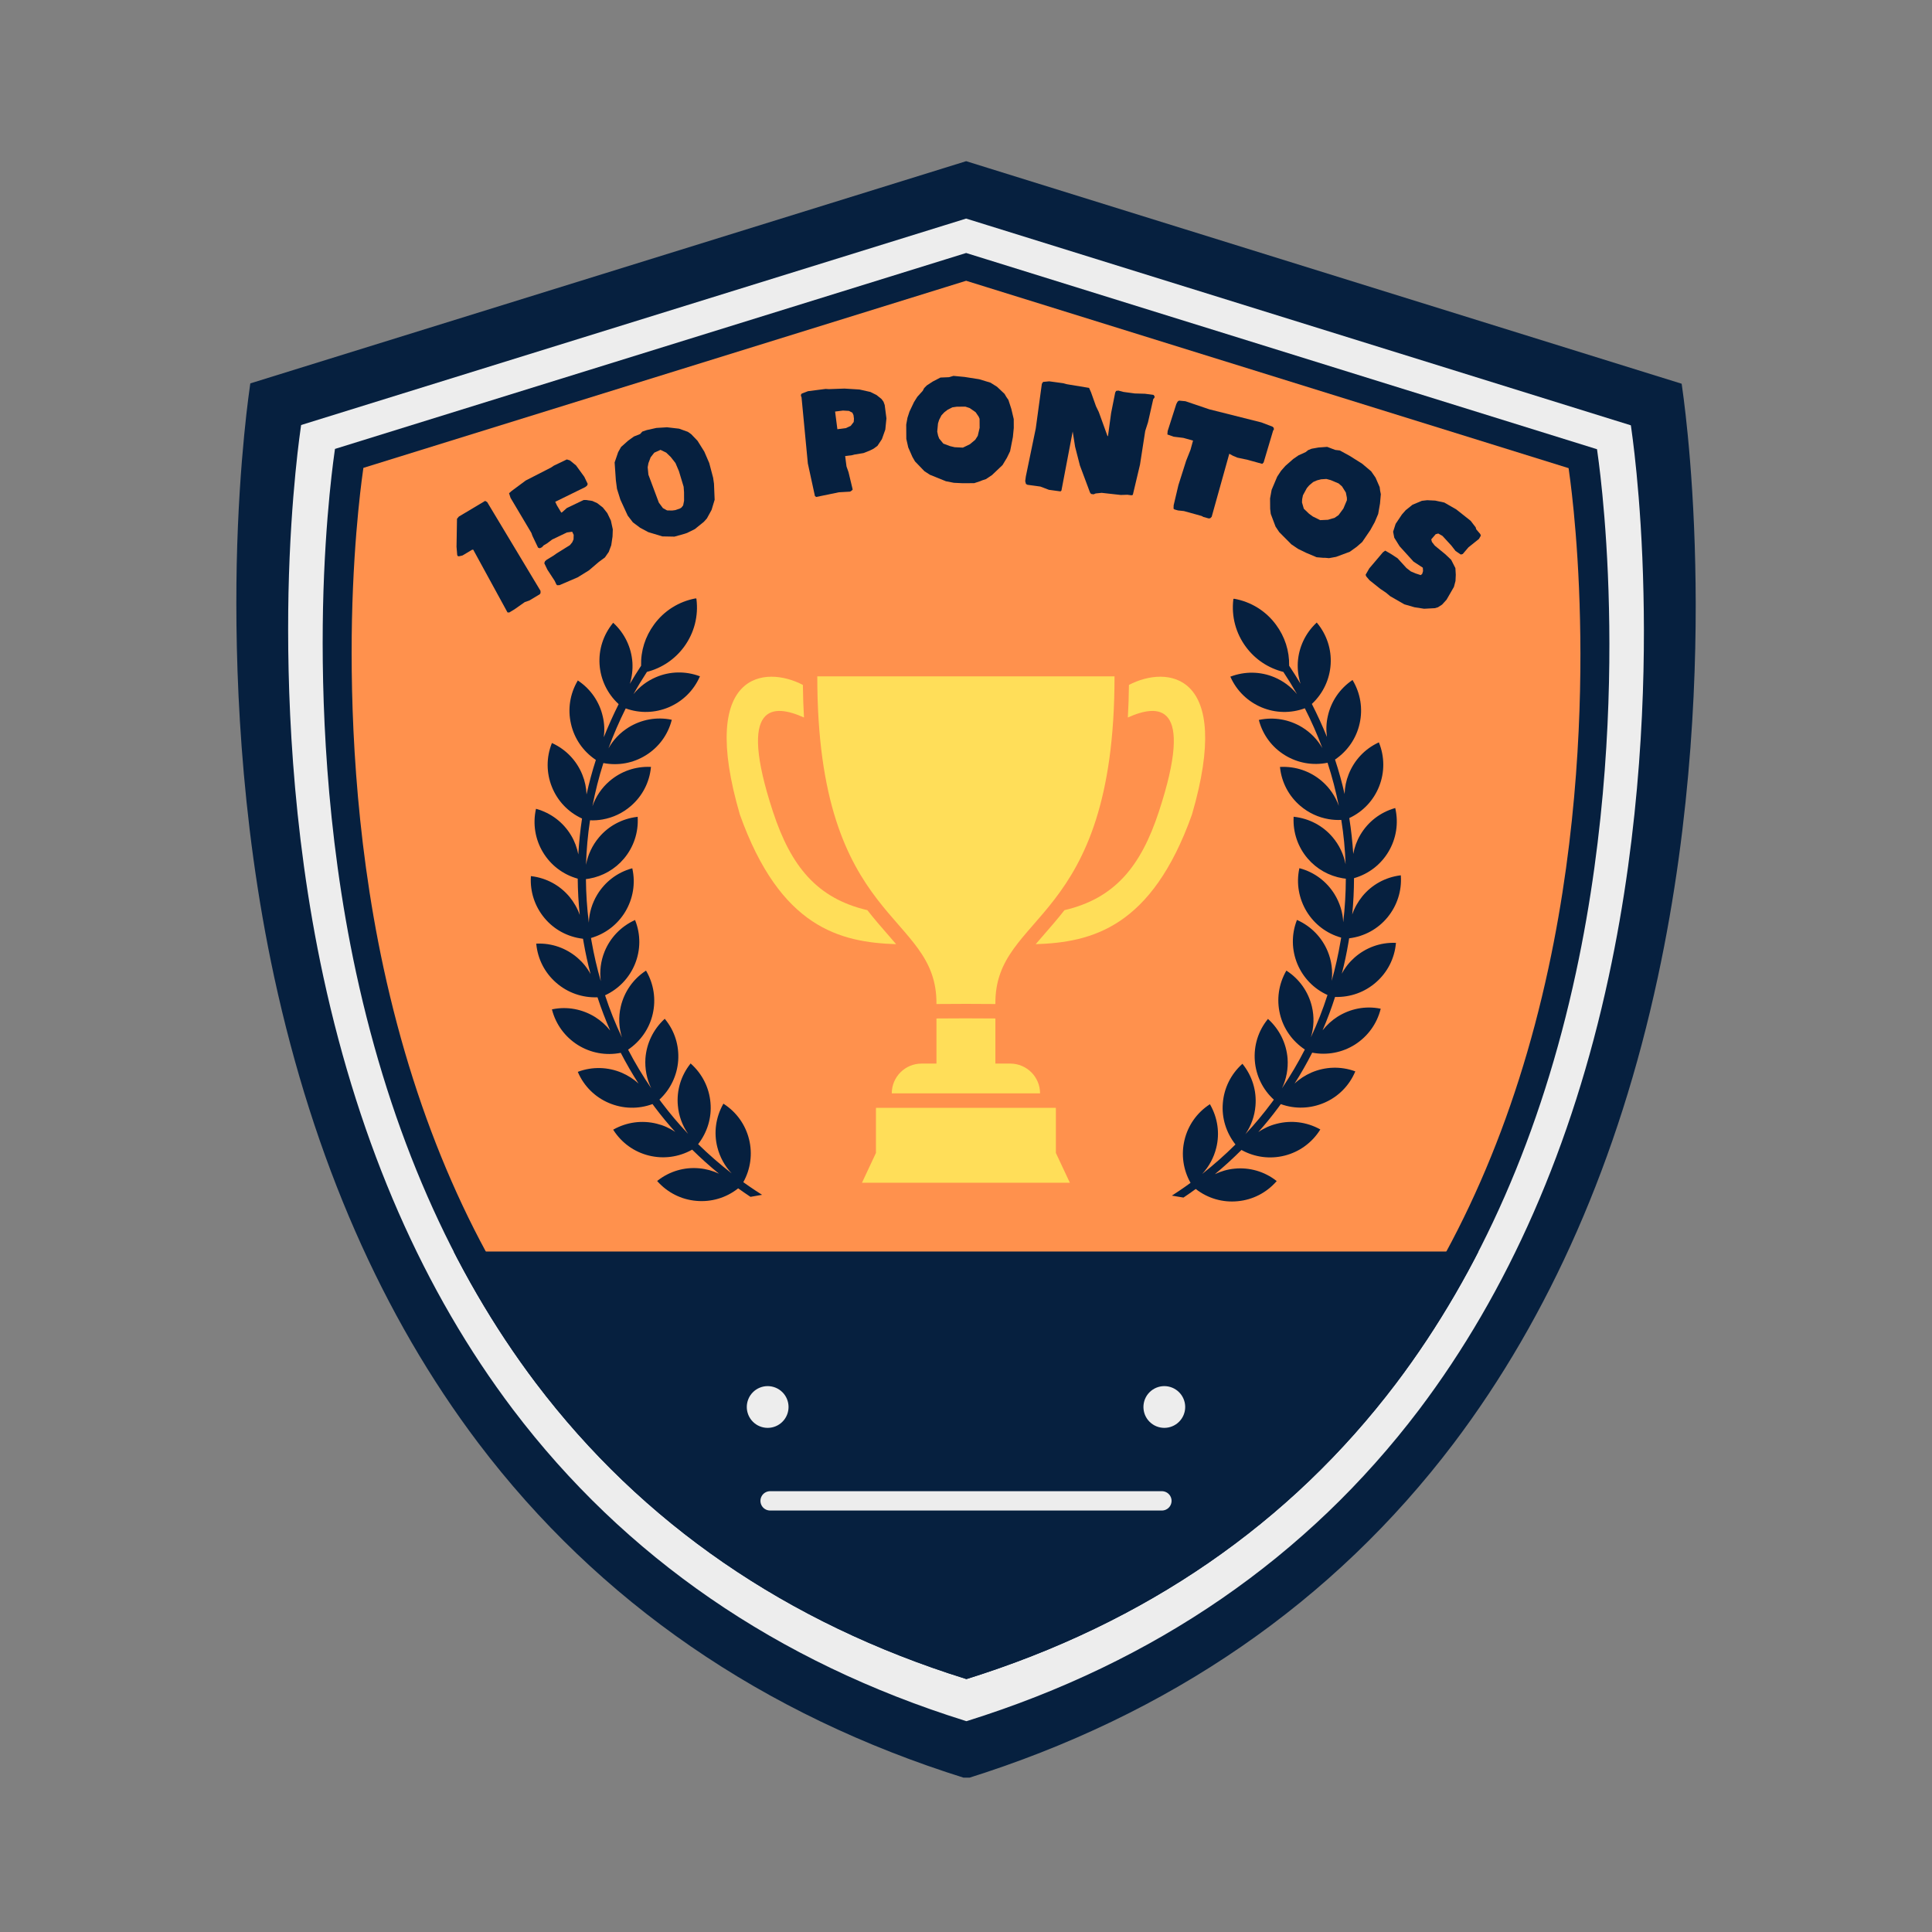 <svg xmlns="http://www.w3.org/2000/svg" xmlns:xlink="http://www.w3.org/1999/xlink" width="600" zoomAndPan="magnify" viewBox="0 0 450 450" height="600" preserveAspectRatio="xMidYMid meet" version="1.0"><rect x="0" y="0" width="450" height="450" fill="#808080" stroke="none"/><defs><g/><clipPath id="a3079f2cb6"><path d="M 55 37.543 L 395 37.543 L 395 414.043 L 55 414.043 Z M 55 37.543 " clip-rule="nonzero"/></clipPath><clipPath id="a80fd32bd0"><path d="M 67 50.91 L 383 50.91 L 383 401 L 67 401 Z M 67 50.91 " clip-rule="nonzero"/></clipPath><clipPath id="676b9b1410"><path d="M 75 58.926 L 375 58.926 L 375 391.176 L 75 391.176 Z M 75 58.926 " clip-rule="nonzero"/></clipPath><clipPath id="6f0dae0f72"><path d="M 81 65.395 L 369 65.395 L 369 382.645 L 81 382.645 Z M 81 65.395 " clip-rule="nonzero"/></clipPath><clipPath id="6f25d969f5"><path d="M 75 291.508 L 375 291.508 L 375 391 L 75 391 Z M 75 291.508 " clip-rule="nonzero"/></clipPath><clipPath id="7424a92596"><path d="M 75 291.508 L 375 291.508 L 375 391.176 L 75 391.176 Z M 75 291.508 " clip-rule="nonzero"/></clipPath><clipPath id="57c0176795"><path d="M 261 138 L 327 138 L 327 285 L 261 285 Z M 261 138 " clip-rule="nonzero"/></clipPath><clipPath id="47d62d7cd5"><path d="M 284.336 138.938 L 337.586 147.902 L 314.422 285.465 L 261.172 276.5 Z M 284.336 138.938 " clip-rule="nonzero"/></clipPath><clipPath id="7f17db0242"><path d="M 337.586 147.902 L 139.379 114.523 L 115.09 258.742 L 313.301 292.121 Z M 337.586 147.902 " clip-rule="nonzero"/></clipPath><clipPath id="a448517bf1"><path d="M 123 138 L 190 138 L 190 284 L 123 284 Z M 123 138 " clip-rule="nonzero"/></clipPath><clipPath id="56619fd5a4"><path d="M 111.953 148.172 L 165.141 138.832 L 189.27 276.227 L 136.086 285.57 Z M 111.953 148.172 " clip-rule="nonzero"/></clipPath><clipPath id="e7545290fd"><path d="M 111.953 148.172 L 309.922 113.402 L 335.223 257.445 L 137.254 292.219 Z M 111.953 148.172 " clip-rule="nonzero"/></clipPath><clipPath id="7addbfd2b8"><path d="M 200 258 L 250 258 L 250 275.668 L 200 275.668 Z M 200 258 " clip-rule="nonzero"/></clipPath><clipPath id="426134dfcc"><path d="M 173.941 322.852 L 183.691 322.852 L 183.691 332.602 L 173.941 332.602 Z M 173.941 322.852 " clip-rule="nonzero"/></clipPath><clipPath id="219a4af8ac"><path d="M 266.328 322.852 L 276.078 322.852 L 276.078 332.602 L 266.328 332.602 Z M 266.328 322.852 " clip-rule="nonzero"/></clipPath></defs><path fill="#06203f" d="M 391.016 89.98 L 225.035 38.371 L 59.055 89.98 C 59.055 89.98 18.672 348.855 225.035 413.426 C 431.32 348.855 391.016 89.98 391.016 89.98 Z M 391.016 89.98 " fill-opacity="1" fill-rule="nonzero"/><g clip-path="url(#a3079f2cb6)"><path fill="#06203f" d="M 225.035 414.254 L 224.809 414.176 C 177.57 399.41 139.445 373.117 111.418 336.125 C 89.043 306.516 73.07 270.047 63.879 227.629 C 55.742 189.961 54.688 154.473 55.137 131.418 C 55.664 106.406 58.227 89.98 58.227 89.828 L 58.301 89.301 L 225.035 37.543 L 391.691 89.379 L 391.766 89.906 C 391.766 90.055 394.328 106.406 394.855 131.492 C 395.383 154.625 394.254 190.035 386.117 227.707 C 377 270.047 360.953 306.59 338.574 336.199 C 310.547 373.191 272.426 399.484 225.188 414.254 Z M 59.809 90.582 C 59.359 93.52 57.324 108.965 56.797 131.492 C 56.27 154.547 57.398 189.809 65.461 227.328 C 74.578 269.52 90.473 305.762 112.699 335.145 C 140.426 371.836 178.246 397.828 225.035 412.52 C 271.824 397.828 309.57 371.836 337.371 335.145 C 359.598 305.762 375.492 269.445 384.609 227.328 C 392.672 189.809 393.801 154.473 393.273 131.492 C 392.746 108.965 390.711 93.52 390.262 90.582 L 225.035 39.199 Z M 59.809 90.582 " fill-opacity="1" fill-rule="nonzero"/></g><path fill="#ededed" d="M 379.227 99.629 L 225.031 51.68 L 70.836 99.629 C 70.836 99.629 33.32 340.125 225.031 400.109 C 416.676 340.125 379.227 99.629 379.227 99.629 Z M 379.227 99.629 " fill-opacity="1" fill-rule="nonzero"/><g clip-path="url(#a80fd32bd0)"><path fill="#ededed" d="M 225.031 400.879 L 224.82 400.809 C 180.938 387.09 145.52 362.664 119.48 328.297 C 98.691 300.789 83.855 266.914 75.316 227.504 C 67.754 192.508 66.777 159.543 67.195 138.125 C 67.688 114.887 70.066 99.629 70.066 99.488 L 70.137 98.996 L 225.031 50.91 L 379.859 99.066 L 379.93 99.559 C 379.93 99.699 382.309 114.887 382.797 138.195 C 383.289 159.684 382.238 192.578 374.68 227.574 C 366.211 266.914 351.301 300.859 330.512 328.367 C 304.473 362.734 269.059 387.16 225.172 400.879 Z M 71.535 100.188 C 71.117 102.918 69.227 117.266 68.734 138.195 C 68.246 159.613 69.297 192.367 76.785 227.227 C 85.254 266.422 100.023 300.09 120.672 327.387 C 146.43 361.473 181.566 385.621 225.031 399.27 C 268.496 385.621 303.566 361.473 329.391 327.387 C 350.039 300.09 364.809 266.352 373.277 227.227 C 380.77 192.367 381.816 159.543 381.328 138.195 C 380.836 117.266 378.949 102.918 378.527 100.188 L 225.031 52.453 Z M 71.535 100.188 " fill-opacity="1" fill-rule="nonzero"/></g><path fill="#06203f" d="M 371.371 105.16 L 225.031 59.656 L 78.688 105.16 C 78.688 105.16 43.082 333.41 225.031 390.34 C 406.914 333.41 371.371 105.16 371.371 105.16 Z M 371.371 105.16 " fill-opacity="1" fill-rule="nonzero"/><g clip-path="url(#676b9b1410)"><path fill="#06203f" d="M 225.031 391.07 L 224.832 391.004 C 183.18 377.984 149.566 354.801 124.855 322.184 C 105.125 296.078 91.043 263.926 82.938 226.527 C 75.766 193.312 74.836 162.023 75.234 141.695 C 75.699 119.641 77.957 105.16 77.957 105.027 L 78.023 104.562 L 225.031 58.926 L 371.973 104.629 L 372.039 105.094 C 372.039 105.227 374.297 119.641 374.762 141.762 C 375.227 162.156 374.23 193.379 367.055 226.594 C 359.016 263.926 344.867 296.145 325.137 322.25 C 300.426 354.867 266.812 378.051 225.164 391.07 Z M 79.352 105.691 C 78.953 108.281 77.16 121.898 76.695 141.762 C 76.23 162.09 77.227 193.18 84.332 226.262 C 92.371 263.461 106.387 295.414 125.984 321.32 C 150.43 353.672 183.777 376.59 225.031 389.543 C 266.281 376.59 299.562 353.672 324.074 321.32 C 343.672 295.414 357.688 263.395 365.727 226.262 C 372.836 193.18 373.832 162.023 373.367 141.762 C 372.902 121.898 371.105 108.281 370.707 105.691 L 225.031 60.387 Z M 79.352 105.691 " fill-opacity="1" fill-rule="nonzero"/></g><path fill="#ff914d" d="M 364.785 109.547 L 225.031 66.09 L 85.273 109.547 C 85.273 109.547 51.273 327.52 225.031 381.887 C 398.723 327.52 364.785 109.547 364.785 109.547 Z M 364.785 109.547 " fill-opacity="1" fill-rule="nonzero"/><g clip-path="url(#6f0dae0f72)"><path fill="#ff914d" d="M 225.031 382.586 L 224.84 382.523 C 185.062 370.086 152.965 347.949 129.363 316.801 C 110.523 291.867 97.074 261.164 89.336 225.449 C 82.484 193.73 81.598 163.852 81.977 144.438 C 82.422 123.375 84.578 109.547 84.578 109.418 L 84.641 108.977 L 225.031 65.395 L 365.355 109.039 L 365.418 109.484 C 365.418 109.609 367.574 123.375 368.02 144.5 C 368.465 163.977 367.512 193.793 360.66 225.512 C 352.984 261.164 339.473 291.934 320.633 316.863 C 297.031 348.012 264.934 370.152 225.156 382.586 Z M 85.91 110.055 C 85.527 112.527 83.816 125.531 83.371 144.5 C 82.93 163.914 83.879 193.602 90.668 225.195 C 98.344 260.719 111.73 291.234 130.441 315.977 C 153.789 346.871 185.633 368.754 225.031 381.125 C 264.426 368.754 296.207 346.871 319.617 315.977 C 338.332 291.234 351.715 260.656 359.391 225.195 C 366.18 193.602 367.133 163.852 366.688 144.5 C 366.242 125.531 364.531 112.527 364.148 110.055 L 225.031 66.789 Z M 85.91 110.055 " fill-opacity="1" fill-rule="nonzero"/></g><g clip-path="url(#6f25d969f5)"><path fill="#06203f" d="M 371.371 105.16 L 225.031 59.656 L 78.688 105.16 C 78.688 105.16 43.082 333.41 225.031 390.34 C 406.914 333.41 371.371 105.16 371.371 105.16 Z M 371.371 105.16 " fill-opacity="1" fill-rule="nonzero"/></g><g clip-path="url(#7424a92596)"><path fill="#06203f" d="M 225.031 391.07 L 224.832 391.004 C 183.18 377.984 149.566 354.801 124.855 322.184 C 105.125 296.078 91.043 263.926 82.938 226.527 C 75.766 193.312 74.836 162.023 75.234 141.695 C 75.699 119.641 77.957 105.16 77.957 105.027 L 78.023 104.562 L 225.031 58.926 L 371.973 104.629 L 372.039 105.094 C 372.039 105.227 374.297 119.641 374.762 141.762 C 375.227 162.156 374.23 193.379 367.055 226.594 C 359.016 263.926 344.867 296.145 325.137 322.25 C 300.426 354.867 266.812 378.051 225.164 391.07 Z M 79.352 105.691 C 78.953 108.281 77.16 121.898 76.695 141.762 C 76.23 162.09 77.227 193.18 84.332 226.262 C 92.371 263.461 106.387 295.414 125.984 321.32 C 150.43 353.672 183.777 376.59 225.031 389.543 C 266.281 376.59 299.562 353.672 324.074 321.32 C 343.672 295.414 357.688 263.395 365.727 226.262 C 372.836 193.18 373.832 162.023 373.367 141.762 C 372.902 121.898 371.105 108.281 370.707 105.691 L 225.031 60.387 Z M 79.352 105.691 " fill-opacity="1" fill-rule="nonzero"/></g><g fill="#06203f" fill-opacity="1"><g transform="translate(114.964, 145.653)"><g><path d="M 3.242 -3.012 L 3.645 -2.992 L 4.82 -3.695 L 7.277 -5.422 L 8.312 -5.777 L 10.758 -7.238 L 10.938 -7.52 L 10.934 -8.031 L -1.492 -28.707 L -1.961 -28.988 L -8.094 -25.328 L -8.52 -24.816 L -8.629 -18.289 L -8.469 -16.359 L -8.336 -16.137 L -8.082 -16.074 L -7.25 -16.266 L -5.027 -17.594 L -4.746 -17.633 Z M 3.242 -3.012 "/></g></g></g><g fill="#06203f" fill-opacity="1"><g transform="translate(128.085, 137.691)"><g><path d="M 2.242 -1.402 L 6.461 -3.215 L 9.086 -4.84 L 11.387 -6.801 L 12.812 -7.852 L 13.711 -9.145 L 14.285 -10.691 L 14.586 -12.719 L 14.648 -14.391 L 14.203 -16.434 L 13.371 -18.168 L 12.336 -19.477 L 11.031 -20.492 L 9.879 -21.012 L 8.379 -21.234 L 7.848 -21.227 L 3.945 -19.359 L 2.852 -18.387 L 2.652 -18.289 L 1.652 -19.945 L 1.238 -20.812 L 8.215 -24.234 L 8.633 -24.555 L 8.809 -24.969 L 8.008 -26.637 L 6.086 -29.285 L 4.664 -30.449 L 3.941 -30.68 L 0.906 -29.227 L 0.285 -28.805 L -5.641 -25.766 L -8.91 -23.34 L -9.516 -22.805 L -9.172 -21.738 L -4.316 -13.562 L -4.078 -12.895 L -2.754 -10.125 L -2.359 -9.988 L -1.859 -10.227 L -1.453 -10.664 L -0.684 -11.117 L 0.523 -12.023 L 3.961 -13.668 L 5.188 -13.844 L 5.539 -13.109 L 5.504 -12.066 L 5.211 -11.395 L 4.672 -10.727 L 1.543 -8.777 L 0.84 -8.277 L -0.75 -7.312 L -1.152 -6.953 L -1.309 -6.508 L -0.59 -5.008 L 1.102 -2.414 L 1.5 -1.578 L 1.68 -1.379 Z M 2.242 -1.402 "/></g></g></g><g fill="#06203f" fill-opacity="1"><g transform="translate(147.439, 128.347)"><g><path d="M 9.645 -3.355 L 12 -4.012 L 12.598 -4.215 L 14.402 -5.109 L 16.516 -6.816 L 17.219 -7.605 L 18.301 -9.582 L 19.016 -11.941 L 18.863 -15.684 L 18.664 -17.062 L 17.754 -20.504 L 16.605 -23.16 L 15.035 -25.672 L 13.57 -27.203 L 12.793 -27.758 L 10.738 -28.5 L 7.926 -28.824 L 5.438 -28.672 L 3.184 -28.168 L 2.168 -27.82 L 1.66 -27.254 L 0.215 -26.68 L -1.133 -25.707 L -2.781 -24.238 L -3.461 -23.027 L -4.281 -20.633 L -3.996 -16.508 L -3.73 -14.484 L -2.945 -11.977 L -1.238 -8.262 L -0.027 -6.68 L 1.656 -5.422 L 3.574 -4.398 L 6.848 -3.41 Z M 9.117 -9.434 L 7.938 -9.461 L 6.973 -9.988 L 6.023 -11.266 L 3.586 -17.785 L 3.418 -19.523 L 3.598 -20.484 L 4.109 -21.836 L 4.953 -22.91 L 6.41 -23.566 L 7.727 -22.926 L 8.777 -21.918 L 9.891 -20.5 L 10.703 -18.59 L 11.793 -14.973 L 11.887 -13.672 L 11.895 -11.719 L 11.68 -10.629 L 11.301 -10.145 L 10.949 -9.91 L 9.867 -9.535 Z M 9.117 -9.434 "/></g></g></g><g fill="#06203f" fill-opacity="1"><g transform="translate(171.287, 120.395)"><g/></g></g><g fill="#06203f" fill-opacity="1"><g transform="translate(188.135, 116.418)"><g><path d="M 1.676 -0.887 L 1.965 -0.664 L 7.27 -1.758 L 9.863 -1.906 L 10.242 -2.145 L 10.473 -2.395 L 9.5 -6.449 L 9.031 -7.77 L 8.719 -10.191 L 10.336 -10.398 L 10.91 -10.547 L 12.992 -10.891 L 14.52 -11.5 L 15.324 -11.902 L 16.246 -12.578 L 17.277 -14.129 L 18.07 -16.359 L 18.332 -18.965 L 17.93 -22.086 L 17.641 -22.867 L 17.188 -23.48 L 16.023 -24.414 L 14.59 -25.125 L 12.055 -25.691 L 8.555 -25.91 L 4.953 -25.781 L 4.164 -25.828 L 0.055 -25.301 L -1.402 -24.738 L -1.59 -24.453 L -1.543 -24.086 L -1.445 -23.914 L 0.027 -8.473 Z M 6.906 -16.445 L 6.375 -20.559 L 8.211 -20.793 L 9.602 -20.711 L 10.398 -20.293 L 10.66 -19.73 L 10.77 -18.887 L 10.715 -18.133 L 10.012 -17.223 L 8.887 -16.703 Z M 6.906 -16.445 "/></g></g></g><g fill="#06203f" fill-opacity="1"><g transform="translate(210.046, 113.442)"><g><path d="M 12.129 -0.988 L 14.203 -0.891 L 16.867 -0.906 L 18.234 -1.355 L 18.785 -1.582 L 19.598 -1.844 L 21 -2.777 L 23.465 -5.121 L 24.492 -6.828 L 25.227 -8.348 L 25.875 -11.645 L 26.082 -13.754 L 26.074 -15.828 L 25.504 -18.23 L 24.828 -20.297 L 24.344 -20.996 L 23.934 -21.699 L 22.184 -23.355 L 20.664 -24.309 L 18.031 -25.109 L 14.625 -25.645 L 12.035 -25.891 L 11 -25.586 L 9 -25.504 L 7.195 -24.566 L 5.828 -23.672 L 5.203 -23.039 L 4.875 -22.41 L 3.625 -21.035 L 2.852 -19.809 L 1.793 -17.582 L 1.32 -16.137 L 1.031 -14.547 L 1.051 -11.215 L 1.504 -9.219 L 2.477 -7.008 L 3.074 -5.973 L 5.27 -3.691 L 6.57 -2.848 L 10.277 -1.352 Z M 12.309 -9.277 L 11.234 -9.531 L 9.676 -10.117 L 8.707 -11.293 L 8.445 -11.996 L 8.254 -12.918 L 8.43 -14.809 L 8.684 -15.621 L 9.234 -16.699 L 9.895 -17.406 L 10.668 -18 L 11.777 -18.562 L 12.812 -18.715 L 14.809 -18.727 L 15.809 -18.398 L 17.184 -17.445 L 17.895 -16.414 L 18.117 -15.895 L 18.129 -13.785 L 17.695 -11.934 L 17.109 -11.008 L 15.855 -9.965 L 14.23 -9.18 Z M 12.309 -9.277 "/></g></g></g><g fill="#06203f" fill-opacity="1"><g transform="translate(237.51, 113.233)"><g><path d="M 6.793 0.852 L 9.504 1.223 L 9.719 1.027 L 12.34 -12.73 L 12.902 -9.18 L 14.023 -4.809 L 16.375 1.488 L 16.629 1.82 L 17.215 1.902 L 17.691 1.703 L 19.094 1.559 L 23.543 2.055 L 25.082 2.004 L 26.035 2.133 L 26.348 2.027 L 28.02 -5.027 L 29.234 -12.852 L 29.887 -14.891 L 31.109 -20.289 L 31.375 -20.586 L 31.418 -20.918 L 31.168 -21.25 L 29.188 -21.52 L 26.77 -21.59 L 24.168 -21.945 L 22.977 -22.258 L 22.445 -22.18 L 22.242 -21.797 L 21.293 -17.035 L 20.555 -11.609 L 20.422 -11.738 L 18.414 -17.277 L 17.773 -18.598 L 16.613 -21.855 L 16.156 -22.887 L 11.008 -23.738 L 10.141 -23.969 L 6.879 -24.414 L 5.441 -24.277 L 5.156 -23.828 L 3.742 -13.453 L 1.43 -2.27 L 1.281 -1.168 L 1.453 -0.512 L 1.797 -0.316 L 4.805 0.094 Z M 6.793 0.852 "/></g></g></g><g fill="#06203f" fill-opacity="1"><g transform="translate(266.875, 117.424)"><g><path d="M 6.465 1.059 L 6.684 1.234 L 7.504 1.465 L 8.883 1.613 L 13.02 2.762 L 13.414 2.984 L 14.664 3.332 L 15.023 3.277 L 15.348 2.945 L 19.449 -11.734 L 20.281 -11.277 L 21.348 -10.828 L 23.742 -10.316 L 27.129 -9.379 L 27.449 -9.711 L 29.668 -17.16 L 29.844 -17.383 L 29.797 -17.777 L 29.527 -18.043 L 26.922 -19.035 L 14.793 -22.086 L 9.246 -23.969 L 7.75 -24.113 L 7.422 -23.895 L 7.113 -23.328 L 5.094 -17.016 L 5.031 -16.227 L 6.5 -15.707 L 8.727 -15.434 L 11.008 -14.805 L 10.418 -12.664 L 9.402 -10.105 L 7.598 -4.422 L 6.492 0.262 Z M 6.465 1.059 "/></g></g></g><g fill="#06203f" fill-opacity="1"><g transform="translate(290.807, 123.979)"><g><path d="M 11.539 3.867 L 13.406 4.777 L 15.859 5.812 L 17.293 5.938 L 17.891 5.949 L 18.742 6.027 L 20.395 5.723 L 23.586 4.539 L 25.203 3.375 L 26.473 2.266 L 28.367 -0.508 L 29.395 -2.367 L 30.199 -4.273 L 30.625 -6.707 L 30.816 -8.875 L 30.648 -9.707 L 30.547 -10.516 L 29.59 -12.723 L 28.566 -14.199 L 26.465 -15.973 L 23.547 -17.809 L 21.262 -19.055 L 20.191 -19.184 L 18.32 -19.895 L 16.293 -19.746 L 14.684 -19.461 L 13.859 -19.125 L 13.309 -18.676 L 11.617 -17.906 L 10.426 -17.082 L 8.574 -15.457 L 7.57 -14.312 L 6.68 -12.961 L 5.383 -9.895 L 5.016 -7.883 L 5.039 -5.461 L 5.18 -4.277 L 6.297 -1.316 L 7.16 -0.027 L 9.98 2.809 Z M 14.969 -3.68 L 14.078 -4.336 L 12.879 -5.484 L 12.453 -6.949 L 12.488 -7.699 L 12.676 -8.621 L 13.582 -10.289 L 14.137 -10.938 L 15.066 -11.711 L 15.953 -12.098 L 16.898 -12.34 L 18.137 -12.422 L 19.148 -12.152 L 20.988 -11.375 L 21.781 -10.68 L 22.668 -9.262 L 22.91 -8.035 L 22.914 -7.473 L 22.094 -5.527 L 20.965 -3.996 L 20.062 -3.375 L 18.5 -2.91 L 16.695 -2.828 Z M 14.969 -3.68 "/></g></g></g><g fill="#06203f" fill-opacity="1"><g transform="translate(316.197, 134.918)"><g><path d="M 6.645 3.141 L 7.594 3.941 L 10.895 5.84 L 13.277 6.527 L 15.508 6.871 L 18.02 6.738 L 18.746 6.516 L 19.691 5.906 L 20.738 4.758 L 22.453 1.773 L 22.816 0.402 L 22.883 -1.051 L 22.793 -2.598 L 21.809 -4.527 L 20.43 -5.836 L 17.992 -7.832 L 17.328 -8.684 L 17.168 -9.289 L 18.199 -10.488 L 18.805 -10.652 L 19.797 -10.082 L 21.871 -7.82 L 22.824 -6.59 L 24.055 -5.754 L 24.508 -5.879 L 25.824 -7.426 L 28.277 -9.387 L 28.719 -10.156 L 28.59 -10.527 L 27.645 -11.629 L 27.523 -12.082 L 26.352 -13.609 L 23.008 -16.258 L 20.219 -17.863 L 18.09 -18.32 L 16.223 -18.41 L 14.988 -18.27 L 12.797 -17.352 L 11.215 -16.086 L 10.344 -15.09 L 8.875 -12.906 L 8.285 -11.066 L 8.555 -9.676 L 9.797 -7.684 L 13.035 -4.113 L 15.207 -2.691 L 15.258 -1.895 L 15.055 -1.242 L 14.723 -0.965 L 13.535 -1.348 L 12.406 -1.828 L 11.375 -2.633 L 9.336 -4.875 L 7.816 -5.875 L 6.438 -6.668 L 5.918 -6.285 L 2.734 -2.527 L 1.883 -1.051 L 2.012 -0.68 L 2.805 0.246 L 5.32 2.25 Z M 6.645 3.141 "/></g></g></g><g clip-path="url(#57c0176795)"><g clip-path="url(#47d62d7cd5)"><g clip-path="url(#7f17db0242)"><path fill="#06203f" d="M 126.246 202.047 L 126.125 202.027 L 126.105 202.145 C 125.809 205.652 126.848 209.09 129.031 211.859 C 131.219 214.605 134.348 216.41 137.816 216.922 L 137.84 216.926 C 138.219 219.637 138.715 222.367 139.363 225.078 C 138.641 223.68 137.691 222.465 136.527 221.387 C 133.934 219.012 130.57 217.711 127.059 217.758 L 126.934 217.762 L 126.938 217.883 C 127.184 221.383 128.742 224.637 131.336 227.012 C 133.93 229.387 137.289 230.688 140.805 230.641 L 140.828 230.645 C 140.918 230.98 141.039 231.293 141.129 231.629 C 141.848 233.91 142.688 236.207 143.645 238.527 C 142.711 237.242 141.547 236.137 140.219 235.277 C 137.285 233.336 133.781 232.598 130.297 233.188 L 130.191 233.219 L 130.223 233.324 C 131.02 236.746 133.07 239.715 136.008 241.656 C 138.941 243.598 142.445 244.332 145.93 243.742 L 145.98 243.727 C 147.203 246.238 148.551 248.723 149.988 251.098 C 148.855 249.977 147.539 249.043 146.082 248.379 C 142.895 246.91 139.297 246.723 135.969 247.855 L 135.863 247.887 L 135.895 247.988 C 137.234 251.254 139.715 253.855 142.906 255.301 C 146.09 256.77 149.688 256.957 153.02 255.828 L 153.07 255.809 C 155.695 259.59 158.605 263.145 161.707 266.414 L 161.793 266.5 L 163.133 265.23 L 163.051 265.145 C 160.012 261.934 157.203 258.492 154.68 254.855 C 157.297 252.551 158.938 249.367 159.277 245.895 C 159.621 242.395 158.633 238.941 156.48 236.152 L 156.418 236.066 L 156.332 236.152 C 153.684 238.477 152.043 241.66 151.699 245.156 C 151.473 247.523 151.863 249.867 152.801 252.012 C 150.938 249.098 149.238 246.09 147.75 242.996 C 150.691 241.113 152.816 238.234 153.68 234.871 C 154.57 231.465 154.117 227.906 152.43 224.801 L 152.375 224.695 L 152.293 224.754 C 149.305 226.629 147.172 229.531 146.309 232.918 C 145.691 235.266 145.727 237.676 146.348 239.965 C 145.047 237.047 143.93 234.062 142.969 231.031 C 142.895 230.75 142.816 230.492 142.719 230.203 C 145.914 228.828 148.477 226.293 149.875 223.094 C 151.273 219.875 151.418 216.27 150.23 212.977 L 150.195 212.875 L 150.09 212.93 C 146.863 214.324 144.305 216.836 142.883 220.055 C 141.914 222.297 141.559 224.711 141.844 227.09 C 140.945 223.676 140.25 220.25 139.773 216.809 C 143.16 215.934 146.086 213.848 147.953 210.902 C 149.852 207.938 150.523 204.395 149.875 200.949 L 149.844 200.848 L 149.742 200.879 C 146.336 201.727 143.406 203.832 141.508 206.801 C 140.176 208.883 139.461 211.238 139.371 213.676 C 139 210.18 138.859 206.648 138.941 203.105 C 142.43 202.785 145.621 201.164 147.949 198.566 C 150.277 195.941 151.512 192.543 151.414 189.047 L 151.41 188.922 L 151.289 188.926 C 147.777 189.242 144.562 190.859 142.23 193.484 C 140.656 195.254 139.586 197.402 139.102 199.676 C 139.289 196.543 139.648 193.391 140.172 190.266 C 140.203 190.074 140.238 189.887 140.27 189.695 L 140.312 189.434 C 143.785 189.648 147.18 188.555 149.859 186.332 C 152.59 184.094 154.324 180.953 154.762 177.469 L 154.781 177.352 L 154.664 177.328 C 151.148 177.082 147.723 178.195 145.02 180.414 C 143.223 181.902 141.859 183.758 141.008 185.895 C 141.742 182.559 142.656 179.305 143.758 176.105 C 143.992 176.172 144.254 176.215 144.496 176.254 C 147.668 176.789 150.902 176.207 153.707 174.57 C 156.727 172.797 158.945 169.957 159.934 166.566 L 159.977 166.453 L 159.859 166.434 C 156.434 165.66 152.859 166.188 149.836 167.98 C 147.766 169.203 146.078 170.93 144.902 172.965 C 146.16 169.719 147.598 166.574 149.238 163.516 C 150.156 163.891 151.094 164.148 152.047 164.309 C 154.48 164.719 156.973 164.477 159.336 163.551 C 162.621 162.262 165.242 159.809 166.734 156.629 L 166.773 156.535 L 166.656 156.492 C 163.395 155.184 159.793 155.164 156.512 156.453 C 154.277 157.328 152.344 158.766 150.859 160.602 C 152.609 157.633 154.52 154.742 156.629 151.961 C 159.641 153.742 163.152 154.309 166.562 153.559 C 170 152.812 172.988 150.789 174.949 147.883 L 175.012 147.797 L 174.926 147.73 C 171.918 145.926 168.363 145.352 164.926 146.098 C 162.66 146.598 160.621 147.629 158.898 149.129 C 161.082 146.504 163.387 144.023 165.789 141.707 C 168.48 143.926 171.852 145.008 175.32 144.809 C 178.84 144.59 182.086 143.078 184.504 140.516 L 184.594 140.434 L 184.504 140.371 C 181.793 138.121 178.379 136.984 174.883 137.203 C 172.652 137.344 170.504 138.012 168.594 139.16 C 170.121 137.824 171.711 136.523 173.289 135.316 C 176.914 135.633 180.402 134.723 183.391 132.703 C 186.688 130.461 188.973 127.094 189.824 123.191 L 189.844 123.07 L 189.727 123.051 C 185.789 122.414 181.809 123.312 178.516 125.555 C 175.633 127.52 173.547 130.285 172.477 133.586 C 171.184 134.57 169.883 135.602 168.594 136.684 C 169.609 135.336 170.355 133.816 170.824 132.18 C 171.762 128.805 171.387 125.211 169.754 122.09 L 169.699 121.984 L 169.59 122.039 C 166.562 123.859 164.387 126.73 163.449 130.105 C 162.516 133.477 162.891 137.074 164.523 140.191 L 164.559 140.273 C 162.539 142.211 160.574 144.262 158.723 146.375 C 159.457 144.93 159.941 143.371 160.113 141.754 C 160.531 138.27 159.598 134.777 157.473 131.965 L 157.41 131.883 L 157.324 131.965 C 154.637 134.234 152.926 137.406 152.535 140.895 C 152.117 144.383 153.055 147.852 155.152 150.68 L 155.191 150.734 C 153.496 152.953 151.906 155.258 150.457 157.59 C 150.934 156.078 151.148 154.52 151.07 152.938 C 150.926 149.43 149.469 146.141 146.938 143.68 L 146.855 143.594 L 146.793 143.68 C 144.48 146.332 143.293 149.738 143.441 153.246 C 143.586 156.75 145.043 160.039 147.57 162.5 L 147.59 162.527 C 146.27 164.98 145.082 167.523 143.984 170.113 C 144.227 168.535 144.199 166.934 143.875 165.359 C 143.184 161.906 141.211 158.902 138.34 156.875 L 138.254 156.809 L 138.191 156.898 C 136.336 159.895 135.695 163.418 136.387 166.871 C 137.082 170.324 139.051 173.328 141.922 175.355 L 141.969 175.387 C 141.055 178.031 140.254 180.766 139.59 183.523 C 139.598 181.879 139.305 180.285 138.754 178.746 C 137.543 175.453 135.121 172.789 131.977 171.227 L 131.883 171.188 L 131.84 171.305 C 130.457 174.555 130.395 178.148 131.605 181.441 C 132.816 184.734 135.234 187.398 138.383 188.961 L 138.449 188.996 C 138.391 189.352 138.336 189.664 138.285 189.973 C 137.879 192.383 137.562 194.855 137.363 197.348 C 137.113 195.762 136.586 194.223 135.793 192.816 C 134.078 189.754 131.27 187.492 127.918 186.438 L 127.801 186.395 L 127.781 186.512 C 126.938 189.926 127.418 193.488 129.156 196.555 C 130.875 199.613 133.68 201.875 137.035 202.934 L 137.082 202.941 C 137.008 205.699 137.082 208.484 137.277 211.238 C 136.77 209.754 136.02 208.379 135.051 207.137 C 132.926 204.473 129.938 202.695 126.574 202.129 C 126.461 202.082 126.34 202.062 126.246 202.047 Z M 297.191 145.492 C 299.27 148.293 300.332 151.586 300.266 155.059 C 301.164 156.41 302.059 157.812 302.918 159.258 C 302.402 157.648 302.195 155.973 302.285 154.27 C 302.508 150.773 304.039 147.5 306.602 145.09 L 306.691 145.004 L 306.773 145.094 C 309.016 147.801 310.156 151.23 309.934 154.723 C 309.715 158.219 308.18 161.492 305.617 163.906 L 305.559 163.969 C 306.828 166.465 308.012 169.043 309.07 171.648 C 308.852 170.043 308.906 168.406 309.27 166.824 C 310.02 163.395 312.039 160.426 314.949 158.438 L 315.031 158.379 L 315.09 158.484 C 316.883 161.512 317.461 165.066 316.691 168.492 C 315.941 171.922 313.918 174.891 311.008 176.879 L 310.953 176.918 C 311.832 179.57 312.578 182.27 313.184 184.945 C 313.23 183.359 313.539 181.816 314.129 180.348 C 315.414 177.082 317.867 174.453 321.062 172.957 L 321.172 172.902 L 321.203 173.004 C 322.516 176.266 322.523 179.871 321.238 183.141 C 319.953 186.406 317.496 189.031 314.301 190.531 L 314.273 190.551 C 314.719 193.297 315.008 196.094 315.199 198.898 C 315.488 197.328 316.035 195.824 316.855 194.441 C 318.645 191.406 321.488 189.215 324.867 188.238 L 324.969 188.207 L 325 188.309 C 325.773 191.727 325.223 195.289 323.438 198.32 C 321.652 201.355 318.805 203.551 315.43 204.527 L 315.375 204.543 C 315.371 207.336 315.234 210.184 314.957 213.008 C 315.488 211.453 316.289 210.043 317.312 208.77 C 319.535 206.051 322.695 204.328 326.18 203.887 L 326.277 203.879 L 326.281 204 C 326.523 207.523 325.406 210.941 323.184 213.656 C 320.961 216.371 317.801 218.098 314.32 218.539 L 314.242 218.551 C 314.184 218.91 314.129 219.219 314.078 219.531 C 313.672 221.938 313.164 224.379 312.535 226.797 C 313.293 225.355 314.289 224.102 315.5 223.031 C 318.148 220.707 321.516 219.48 325.027 219.609 L 325.152 219.605 L 325.133 219.723 C 324.812 223.227 323.191 226.434 320.543 228.762 C 317.918 231.09 314.527 232.309 311.012 232.207 L 310.965 232.199 C 310.129 234.828 309.148 237.438 308.059 239.977 C 309.027 238.738 310.188 237.684 311.508 236.828 C 314.473 234.949 318 234.242 321.469 234.926 L 321.586 234.945 L 321.566 235.062 C 320.699 238.473 318.59 241.379 315.621 243.285 C 312.656 245.164 309.133 245.844 305.66 245.188 L 305.637 245.184 C 304.395 247.621 303.031 250.043 301.531 252.387 C 302.668 251.305 303.988 250.473 305.418 249.832 C 308.645 248.438 312.25 248.309 315.555 249.5 L 315.668 249.547 L 315.625 249.66 C 314.25 252.887 311.707 255.453 308.48 256.844 C 305.254 258.238 301.652 258.367 298.344 257.176 L 298.32 257.168 C 298.125 257.457 297.934 257.719 297.715 258 C 296.289 259.918 294.738 261.84 293.078 263.691 C 294.383 262.785 295.844 262.125 297.379 261.746 C 300.789 260.871 304.344 261.324 307.441 263.023 L 307.527 263.086 L 307.465 263.172 C 305.59 266.145 302.68 268.277 299.273 269.152 C 295.863 270.023 292.309 269.574 289.211 267.875 L 289.168 267.84 C 287.191 269.812 285.105 271.719 282.969 273.492 C 284.406 272.805 285.953 272.352 287.551 272.203 C 291.039 271.859 294.504 272.859 297.277 275.02 L 297.363 275.082 L 297.301 275.172 C 294.969 277.82 291.773 279.465 288.285 279.785 C 284.793 280.129 281.332 279.129 278.555 276.969 L 278.512 276.938 C 274.793 279.645 270.879 282.074 266.879 284.125 L 266.77 284.18 L 265.918 282.539 L 266.027 282.484 C 269.949 280.449 273.727 278.117 277.305 275.508 C 275.586 272.469 275.078 268.926 275.895 265.531 C 276.715 262.113 278.781 259.176 281.73 257.246 L 281.812 257.188 L 281.871 257.293 C 283.609 260.359 284.141 263.906 283.297 267.32 C 282.734 269.629 281.598 271.719 280.008 273.438 C 282.723 271.293 285.316 269.008 287.762 266.574 C 285.602 263.832 284.531 260.414 284.82 256.957 C 285.094 253.445 286.688 250.23 289.297 247.852 L 289.383 247.77 L 289.445 247.852 C 291.652 250.602 292.719 254.043 292.426 257.527 C 292.238 259.945 291.414 262.211 290.078 264.168 C 292.262 261.84 294.293 259.387 296.195 256.836 C 296.359 256.594 296.52 256.375 296.707 256.137 C 294.133 253.793 292.543 250.555 292.273 247.078 C 292.004 243.574 293.047 240.145 295.273 237.406 L 295.336 237.316 L 295.422 237.406 C 298.012 239.777 299.605 242.992 299.898 246.496 C 300.078 248.93 299.625 251.332 298.598 253.488 C 300.562 250.559 302.348 247.547 303.922 244.453 C 301.012 242.516 298.93 239.59 298.125 236.191 C 297.305 232.77 297.832 229.203 299.57 226.16 L 299.637 226.074 L 299.723 226.137 C 302.66 228.055 304.738 231.004 305.562 234.43 C 306.137 236.832 306.043 239.293 305.332 241.602 C 306.828 238.418 308.117 235.129 309.199 231.754 C 306.008 230.309 303.523 227.734 302.18 224.516 C 300.836 221.273 300.781 217.656 302.043 214.387 L 302.062 214.27 L 302.18 214.312 C 305.395 215.762 307.902 218.344 309.246 221.586 C 310.152 223.773 310.461 226.156 310.172 228.461 C 311.023 225.441 311.711 222.367 312.242 219.219 C 312.273 219.031 312.305 218.84 312.34 218.648 L 312.383 218.387 C 309.031 217.453 306.18 215.305 304.355 212.324 C 302.531 209.32 301.898 205.781 302.625 202.348 L 302.645 202.227 L 302.766 202.246 C 306.168 203.164 309.039 205.34 310.863 208.32 C 312.074 210.312 312.758 212.516 312.863 214.812 C 313.262 211.422 313.461 208.047 313.469 204.664 C 313.227 204.645 312.988 204.605 312.723 204.562 C 309.551 204.027 306.684 202.418 304.574 199.953 C 302.301 197.289 301.133 193.879 301.309 190.352 L 301.305 190.23 L 301.426 190.25 C 304.914 190.641 308.117 192.309 310.387 194.996 C 311.941 196.828 312.973 199.012 313.418 201.32 C 313.293 197.84 312.965 194.398 312.414 190.973 C 311.422 191.027 310.453 190.961 309.5 190.801 C 307.066 190.391 304.789 189.344 302.859 187.695 C 300.18 185.406 298.508 182.23 298.141 178.734 L 298.133 178.633 L 298.258 178.633 C 301.766 178.461 305.176 179.625 307.855 181.914 C 309.68 183.473 311.035 185.469 311.836 187.711 C 311.156 184.309 310.297 180.977 309.211 177.656 C 305.781 178.352 302.281 177.738 299.301 175.914 C 296.301 174.082 294.137 171.191 293.238 167.805 L 293.207 167.699 L 293.309 167.668 C 296.742 166.949 300.289 167.57 303.293 169.398 C 305.27 170.617 306.859 172.258 307.996 174.238 C 306.816 171.047 305.426 167.945 303.918 164.969 C 300.648 166.184 297.105 166.102 293.895 164.777 C 290.641 163.418 288.066 160.926 286.621 157.715 L 286.566 157.605 L 286.672 157.574 C 289.969 156.34 293.566 156.383 296.797 157.734 C 298.859 158.598 300.668 159.934 302.094 161.668 C 301.09 159.906 300.012 158.152 298.918 156.5 C 295.391 155.609 292.391 153.609 290.23 150.719 C 287.848 147.523 286.793 143.594 287.266 139.625 L 287.285 139.504 L 287.441 139.457 C 291.348 140.141 294.836 142.297 297.191 145.492 Z M 297.191 145.492 " fill-opacity="1" fill-rule="nonzero"/></g></g></g><g clip-path="url(#a448517bf1)"><g clip-path="url(#56619fd5a4)"><g clip-path="url(#e7545290fd)"><path fill="#06203f" d="M 323.672 200.832 L 323.789 200.809 L 323.809 200.93 C 324.133 204.434 323.117 207.879 320.953 210.664 C 318.785 213.426 315.668 215.25 312.203 215.785 L 312.18 215.789 C 311.82 218.504 311.344 221.242 310.715 223.953 C 311.426 222.551 312.367 221.332 313.527 220.242 C 316.102 217.852 319.453 216.527 322.969 216.547 L 323.09 216.551 L 323.09 216.672 C 322.867 220.172 321.332 223.438 318.754 225.832 C 316.18 228.223 312.828 229.551 309.312 229.527 L 309.289 229.531 C 309.199 229.867 309.082 230.184 308.996 230.516 C 308.293 232.801 307.469 235.105 306.527 237.434 C 307.453 236.141 308.609 235.027 309.93 234.16 C 312.852 232.195 316.352 231.434 319.84 232 L 319.941 232.031 L 319.91 232.137 C 319.137 235.562 317.109 238.547 314.188 240.508 C 311.266 242.469 307.766 243.23 304.277 242.664 L 304.227 242.648 C 303.023 245.168 301.695 247.66 300.27 250.047 C 301.398 248.918 302.707 247.977 304.16 247.301 C 307.336 245.812 310.934 245.598 314.27 246.703 L 314.371 246.734 L 314.344 246.84 C 313.027 250.113 310.566 252.734 307.383 254.199 C 304.207 255.691 300.613 255.906 297.273 254.797 L 297.223 254.781 C 294.625 258.578 291.742 262.152 288.66 265.445 L 288.578 265.531 L 287.227 264.273 L 287.309 264.184 C 290.328 260.953 293.109 257.492 295.609 253.836 C 292.973 251.551 291.312 248.379 290.945 244.91 C 290.578 241.414 291.543 237.953 293.676 235.148 L 293.734 235.062 L 293.824 235.145 C 296.488 237.453 298.148 240.621 298.52 244.117 C 298.762 246.48 298.387 248.832 297.465 250.984 C 299.309 248.055 300.988 245.035 302.453 241.93 C 299.5 240.066 297.352 237.203 296.469 233.848 C 295.551 230.445 295.98 226.887 297.645 223.77 L 297.699 223.66 L 297.785 223.719 C 300.785 225.574 302.938 228.461 303.824 231.844 C 304.457 234.188 304.441 236.598 303.836 238.887 C 305.113 235.961 306.211 232.969 307.148 229.934 C 307.223 229.648 307.301 229.391 307.395 229.102 C 304.188 227.75 301.609 225.234 300.191 222.047 C 298.766 218.832 298.602 215.227 299.766 211.93 L 299.793 211.828 L 299.902 211.883 C 303.141 213.254 305.715 215.746 307.16 218.953 C 308.141 221.188 308.516 223.602 308.246 225.984 C 309.121 222.562 309.793 219.129 310.246 215.688 C 306.855 214.836 303.914 212.773 302.023 209.84 C 300.105 206.887 299.41 203.348 300.031 199.898 L 300.062 199.797 L 300.168 199.828 C 303.578 200.652 306.523 202.738 308.441 205.691 C 309.785 207.762 310.52 210.113 310.629 212.551 C 310.973 209.055 311.086 205.52 310.98 201.98 C 307.492 201.684 304.289 200.086 301.945 197.504 C 299.594 194.895 298.336 191.508 298.41 188.008 L 298.414 187.883 L 298.535 187.887 C 302.051 188.176 305.277 189.773 307.625 192.379 C 309.211 194.137 310.301 196.281 310.797 198.551 C 310.59 195.418 310.207 192.27 309.66 189.148 C 309.625 188.957 309.594 188.77 309.559 188.578 L 309.516 188.316 C 306.047 188.555 302.641 187.484 299.945 185.281 C 297.199 183.062 295.445 179.934 294.98 176.453 L 294.961 176.336 L 295.078 176.312 C 298.594 176.043 302.023 177.133 304.742 179.332 C 306.551 180.805 307.93 182.652 308.797 184.781 C 308.039 181.453 307.102 178.207 305.977 175.016 C 305.742 175.082 305.48 175.125 305.242 175.168 C 302.074 175.723 298.832 175.164 296.02 173.547 C 292.984 171.797 290.746 168.973 289.734 165.59 L 289.688 165.477 L 289.809 165.453 C 293.23 164.656 296.805 165.16 299.84 166.934 C 301.918 168.141 303.621 169.855 304.809 171.879 C 303.531 168.641 302.07 165.512 300.406 162.465 C 299.492 162.844 298.555 163.109 297.602 163.273 C 295.172 163.703 292.676 163.477 290.309 162.566 C 287.016 161.305 284.379 158.871 282.863 155.699 L 282.824 155.605 L 282.938 155.562 C 286.191 154.23 289.793 154.188 293.086 155.449 C 295.324 156.309 297.27 157.734 298.766 159.559 C 296.996 156.605 295.066 153.727 292.934 150.957 C 289.938 152.762 286.43 153.352 283.012 152.629 C 279.57 151.906 276.566 149.902 274.586 147.012 L 274.523 146.926 L 274.609 146.859 C 277.602 145.031 281.156 144.434 284.598 145.156 C 286.867 145.641 288.914 146.656 290.648 148.145 C 288.445 145.535 286.121 143.07 283.703 140.77 C 281.027 143.008 277.664 144.113 274.195 143.938 C 270.672 143.746 267.418 142.254 264.98 139.711 L 264.891 139.629 L 264.98 139.562 C 267.676 137.297 271.082 136.137 274.578 136.332 C 276.809 136.457 278.961 137.109 280.879 138.246 C 279.344 136.918 277.742 135.629 276.16 134.434 C 272.535 134.773 269.039 133.891 266.039 131.891 C 262.727 129.672 260.418 126.32 259.539 122.422 L 259.516 122.305 L 259.637 122.285 C 263.57 121.617 267.555 122.488 270.867 124.707 C 273.762 126.652 275.863 129.402 276.957 132.695 C 278.258 133.672 279.57 134.695 280.863 135.77 C 279.84 134.426 279.082 132.914 278.602 131.277 C 277.641 127.91 277.992 124.312 279.602 121.184 L 279.656 121.074 L 279.766 121.129 C 282.805 122.93 285 125.785 285.961 129.152 C 286.922 132.52 286.57 136.117 284.961 139.246 L 284.926 139.328 C 286.957 141.254 288.934 143.289 290.801 145.391 C 290.059 143.949 289.562 142.391 289.379 140.777 C 288.938 137.297 289.848 133.797 291.953 130.973 L 292.012 130.887 L 292.102 130.969 C 294.805 133.223 296.535 136.379 296.953 139.867 C 297.395 143.348 296.48 146.824 294.402 149.668 L 294.363 149.727 C 296.074 151.93 297.684 154.227 299.145 156.547 C 298.66 155.035 298.434 153.48 298.5 151.895 C 298.621 148.387 300.055 145.09 302.566 142.613 L 302.648 142.523 L 302.715 142.609 C 305.043 145.246 306.254 148.645 306.133 152.152 C 306.012 155.66 304.578 158.957 302.066 161.434 L 302.047 161.461 C 303.387 163.906 304.59 166.441 305.707 169.02 C 305.457 167.445 305.469 165.848 305.781 164.27 C 306.453 160.812 308.402 157.793 311.258 155.746 L 311.344 155.68 L 311.41 155.766 C 313.285 158.754 313.949 162.27 313.281 165.727 C 312.613 169.184 310.66 172.203 307.805 174.25 L 307.762 174.285 C 308.691 176.918 309.516 179.648 310.195 182.402 C 310.176 180.758 310.461 179.164 311 177.617 C 312.188 174.316 314.59 171.637 317.723 170.055 L 317.816 170.012 L 317.859 170.129 C 319.266 173.367 319.355 176.961 318.168 180.266 C 316.98 183.566 314.578 186.246 311.441 187.828 L 311.375 187.867 C 311.438 188.223 311.492 188.531 311.547 188.844 C 311.969 191.246 312.305 193.719 312.52 196.211 C 312.758 194.621 313.273 193.082 314.055 191.668 C 315.75 188.594 318.543 186.312 321.887 185.234 L 322.004 185.188 L 322.023 185.309 C 322.895 188.715 322.438 192.281 320.719 195.359 C 319.023 198.43 316.234 200.715 312.887 201.793 L 312.84 201.801 C 312.934 204.559 312.879 207.344 312.703 210.102 C 313.203 208.613 313.941 207.23 314.898 205.98 C 317.008 203.305 319.98 201.504 323.34 200.914 C 323.457 200.867 323.574 200.848 323.672 200.832 Z M 152.332 145.477 C 150.273 148.293 149.23 151.594 149.324 155.066 C 148.434 156.426 147.551 157.832 146.703 159.281 C 147.207 157.672 147.402 155.992 147.301 154.293 C 147.055 150.797 145.5 147.535 142.918 145.141 L 142.828 145.059 L 142.746 145.148 C 140.523 147.871 139.41 151.305 139.652 154.801 C 139.898 158.293 141.453 161.555 144.035 163.949 L 144.094 164.012 C 142.84 166.516 141.676 169.102 140.637 171.715 C 140.844 170.109 140.777 168.477 140.402 166.895 C 139.629 163.473 137.59 160.516 134.664 158.547 L 134.582 158.488 L 134.527 158.598 C 132.75 161.633 132.199 165.195 132.996 168.613 C 133.77 172.039 135.809 174.996 138.734 176.961 L 138.789 177 C 137.93 179.656 137.203 182.363 136.617 185.043 C 136.559 183.457 136.238 181.918 135.641 180.453 C 134.332 177.195 131.859 174.586 128.652 173.109 L 128.543 173.055 L 128.516 173.16 C 127.223 176.43 127.242 180.035 128.551 183.293 C 129.859 186.551 132.332 189.16 135.535 190.637 L 135.566 190.656 C 135.141 193.406 134.871 196.203 134.699 199.008 C 134.398 197.441 133.84 195.941 133.012 194.566 C 131.203 191.543 128.34 189.371 124.957 188.418 L 124.852 188.387 L 124.824 188.488 C 124.074 191.91 124.648 195.469 126.457 198.492 C 128.266 201.512 131.125 203.688 134.508 204.641 L 134.562 204.656 C 134.586 207.449 134.742 210.297 135.039 213.117 C 134.5 211.566 133.688 210.16 132.652 208.895 C 130.41 206.195 127.242 204.492 123.754 204.074 L 123.652 204.066 L 123.652 204.191 C 123.438 207.715 124.574 211.125 126.816 213.824 C 129.059 216.523 132.23 218.227 135.719 218.645 L 135.793 218.656 C 135.855 219.012 135.91 219.324 135.965 219.633 C 136.387 222.039 136.914 224.477 137.559 226.891 C 136.789 225.453 135.785 224.207 134.566 223.145 C 131.902 220.836 128.527 219.637 125.016 219.789 L 124.895 219.785 L 124.914 219.902 C 125.258 223.402 126.898 226.602 129.562 228.91 C 132.203 231.219 135.605 232.414 139.121 232.289 L 139.168 232.281 C 140.023 234.906 141.02 237.504 142.125 240.035 C 141.148 238.809 139.984 237.758 138.656 236.914 C 135.676 235.055 132.145 234.371 128.684 235.078 L 128.566 235.102 L 128.586 235.219 C 129.477 238.621 131.605 241.516 134.59 243.398 C 137.566 245.254 141.098 245.914 144.562 245.23 L 144.586 245.227 C 145.848 247.656 147.227 250.066 148.742 252.402 C 147.598 251.328 146.273 250.504 144.836 249.871 C 141.602 248.5 137.996 248.398 134.699 249.613 L 134.586 249.66 L 134.629 249.773 C 136.027 252.992 138.586 255.535 141.824 256.906 C 145.059 258.277 148.664 258.383 151.961 257.164 L 151.984 257.16 C 152.184 257.445 152.375 257.707 152.598 257.988 C 154.035 259.895 155.602 261.805 157.273 263.648 C 155.961 262.75 154.496 262.098 152.961 261.73 C 149.543 260.879 145.992 261.355 142.906 263.078 L 142.82 263.141 L 142.887 263.227 C 144.781 266.188 147.703 268.301 151.121 269.148 C 154.535 269.996 158.086 269.52 161.172 267.801 L 161.215 267.77 C 163.203 269.727 165.305 271.617 167.453 273.375 C 166.008 272.695 164.457 272.258 162.863 272.121 C 159.367 271.801 155.914 272.824 153.156 275.004 L 153.066 275.066 L 153.133 275.156 C 155.484 277.785 158.691 279.406 162.18 279.703 C 165.676 280.023 169.129 279 171.891 276.82 L 171.934 276.789 C 175.668 279.473 179.602 281.875 183.617 283.895 L 183.723 283.949 L 184.566 282.305 L 184.457 282.25 C 180.52 280.238 176.727 277.934 173.129 275.352 C 174.828 272.301 175.309 268.754 174.469 265.367 C 173.625 261.953 171.539 259.031 168.578 257.121 L 168.492 257.062 L 168.438 257.168 C 166.719 260.246 166.215 263.797 167.082 267.203 C 167.66 269.508 168.809 271.59 170.41 273.297 C 167.68 271.176 165.074 268.906 162.609 266.492 C 164.754 263.734 165.797 260.309 165.484 256.852 C 165.188 253.344 163.57 250.141 160.945 247.777 L 160.855 247.695 L 160.797 247.781 C 158.605 250.547 157.566 253.996 157.883 257.477 C 158.09 259.895 158.926 262.152 160.277 264.102 C 158.078 261.789 156.027 259.348 154.109 256.812 C 153.945 256.57 153.781 256.355 153.594 256.117 C 156.148 253.754 157.715 250.508 157.965 247.027 C 158.207 243.52 157.141 240.098 154.895 237.375 L 154.828 237.289 L 154.746 237.375 C 152.172 239.77 150.602 242.992 150.332 246.5 C 150.172 248.934 150.641 251.332 151.684 253.48 C 149.695 250.566 147.895 247.566 146.297 244.484 C 149.195 242.527 151.254 239.586 152.031 236.184 C 152.828 232.754 152.277 229.191 150.52 226.16 L 150.453 226.074 L 150.367 226.141 C 147.441 228.078 145.383 231.039 144.586 234.473 C 144.027 236.879 144.141 239.336 144.863 241.641 C 143.348 238.469 142.035 235.188 140.93 231.824 C 144.109 230.355 146.574 227.762 147.898 224.535 C 149.219 221.281 149.246 217.668 147.961 214.406 L 147.941 214.289 L 147.828 214.332 C 144.621 215.805 142.133 218.402 140.812 221.652 C 139.922 223.848 139.629 226.23 139.934 228.535 C 139.062 225.523 138.352 222.453 137.797 219.309 C 137.766 219.121 137.73 218.93 137.699 218.738 L 137.652 218.477 C 140.996 217.52 143.832 215.352 145.637 212.359 C 147.441 209.34 148.047 205.797 147.297 202.367 L 147.277 202.25 L 147.156 202.27 C 143.762 203.211 140.906 205.406 139.098 208.402 C 137.902 210.402 137.234 212.609 137.148 214.906 C 136.727 211.52 136.5 208.145 136.473 204.762 C 136.715 204.742 136.953 204.703 137.215 204.656 C 140.383 204.098 143.238 202.469 145.332 199.988 C 147.586 197.309 148.73 193.891 148.527 190.367 L 148.531 190.242 L 148.41 190.266 C 144.926 190.68 141.734 192.371 139.484 195.074 C 137.941 196.918 136.926 199.109 136.496 201.418 C 136.598 197.938 136.902 194.496 137.43 191.062 C 138.418 191.109 139.391 191.039 140.34 190.871 C 142.77 190.445 145.039 189.383 146.957 187.719 C 149.621 185.41 151.273 182.223 151.613 178.727 L 151.621 178.625 L 151.5 178.625 C 147.988 178.48 144.586 179.664 141.922 181.977 C 140.109 183.547 138.77 185.551 137.984 187.797 C 138.641 184.395 139.477 181.055 140.539 177.727 C 143.969 178.398 147.469 177.762 150.434 175.914 C 153.422 174.062 155.566 171.156 156.441 167.762 L 156.473 167.66 L 156.367 167.629 C 152.934 166.93 149.387 167.578 146.398 169.43 C 144.43 170.656 142.852 172.309 141.727 174.301 C 142.887 171.102 144.254 167.988 145.742 165 C 149.02 166.191 152.562 166.086 155.762 164.738 C 159.008 163.359 161.562 160.848 162.984 157.625 L 163.039 157.52 L 162.938 157.488 C 159.629 156.273 156.031 156.344 152.812 157.719 C 150.754 158.594 148.953 159.941 147.543 161.688 C 148.531 159.918 149.598 158.16 150.684 156.496 C 154.203 155.582 157.188 153.562 159.332 150.656 C 161.688 147.441 162.715 143.504 162.215 139.543 L 162.195 139.422 L 162.039 139.375 C 158.137 140.086 154.664 142.266 152.332 145.477 Z M 152.332 145.477 " fill-opacity="1" fill-rule="nonzero"/></g></g></g><path fill="#ffde59" d="M 206.695 217.566 C 205.207 215.863 203.625 214.043 202.023 211.992 C 190.27 209.25 184.207 201.738 180.043 189.078 C 171.586 163.344 180.27 163.969 187.262 167.121 C 187.121 164.711 187.035 162.184 187.008 159.531 C 178.223 154.922 162.602 156.41 172.336 189.746 C 181.734 216.062 195.656 219.488 208.727 219.918 C 208.086 219.164 207.41 218.387 206.695 217.566 " fill-opacity="1" fill-rule="nonzero"/><path fill="#ffde59" d="M 259.594 157.539 L 190.363 157.539 C 190.336 215.832 218.336 212.223 218.117 233.855 L 224.98 233.82 L 231.844 233.855 C 231.621 212.223 259.621 215.832 259.594 157.539 " fill-opacity="1" fill-rule="nonzero"/><path fill="#ffde59" d="M 262.953 159.531 C 262.926 162.188 262.836 164.711 262.695 167.121 C 269.691 163.969 278.375 163.344 269.914 189.078 C 265.754 201.738 259.691 209.25 247.938 211.992 C 246.336 214.043 244.75 215.863 243.266 217.566 C 242.551 218.387 241.871 219.164 241.234 219.918 C 254.305 219.488 268.227 216.062 277.625 189.746 C 287.355 156.41 271.734 154.922 262.953 159.531 " fill-opacity="1" fill-rule="nonzero"/><g clip-path="url(#7addbfd2b8)"><path fill="#ffde59" d="M 245.934 258.34 C 245.934 258.238 245.926 258.137 245.918 258.039 L 204.039 258.039 C 204.031 258.137 204.023 258.238 204.023 258.34 L 204.023 268.543 L 200.773 275.48 L 249.188 275.48 L 245.934 268.543 L 245.934 258.34 " fill-opacity="1" fill-rule="nonzero"/></g><path fill="#ffde59" d="M 235.312 247.73 L 231.844 247.73 L 231.844 237.223 L 224.98 237.191 L 218.117 237.223 L 218.117 247.73 L 214.648 247.73 C 210.816 247.73 207.711 250.836 207.711 254.668 L 242.25 254.668 C 242.25 250.836 239.145 247.73 235.312 247.73 " fill-opacity="1" fill-rule="nonzero"/><path stroke-linecap="round" transform="matrix(0.75, 0, 0, 0.75, 177.122, 347.329)" fill="none" stroke-linejoin="miter" d="M 2.998 2.999 L 124.676 2.999 " stroke="#ededed" stroke-width="6" stroke-opacity="1" stroke-miterlimit="4"/><g clip-path="url(#426134dfcc)"><path fill="#ededed" d="M 183.668 327.715 C 183.668 328.035 183.637 328.352 183.574 328.664 C 183.512 328.977 183.422 329.281 183.297 329.578 C 183.176 329.871 183.027 330.152 182.848 330.418 C 182.672 330.684 182.469 330.93 182.242 331.152 C 182.02 331.379 181.773 331.582 181.508 331.758 C 181.242 331.938 180.961 332.086 180.668 332.207 C 180.371 332.332 180.066 332.422 179.754 332.484 C 179.441 332.547 179.125 332.578 178.805 332.578 C 178.484 332.578 178.168 332.547 177.855 332.484 C 177.543 332.422 177.238 332.332 176.945 332.207 C 176.648 332.086 176.367 331.938 176.102 331.758 C 175.836 331.582 175.594 331.379 175.367 331.152 C 175.141 330.93 174.938 330.684 174.762 330.418 C 174.582 330.152 174.434 329.871 174.312 329.578 C 174.191 329.281 174.098 328.977 174.035 328.664 C 173.973 328.352 173.941 328.035 173.941 327.715 C 173.941 327.395 173.973 327.078 174.035 326.766 C 174.098 326.453 174.191 326.148 174.312 325.855 C 174.434 325.559 174.582 325.277 174.762 325.012 C 174.938 324.746 175.141 324.504 175.367 324.277 C 175.594 324.051 175.836 323.848 176.102 323.672 C 176.367 323.496 176.648 323.344 176.945 323.223 C 177.238 323.102 177.543 323.008 177.855 322.945 C 178.168 322.883 178.484 322.852 178.805 322.852 C 179.125 322.852 179.441 322.883 179.754 322.945 C 180.066 323.008 180.371 323.102 180.668 323.223 C 180.961 323.344 181.242 323.496 181.508 323.672 C 181.773 323.848 182.02 324.051 182.242 324.277 C 182.469 324.504 182.672 324.746 182.848 325.012 C 183.027 325.277 183.176 325.559 183.297 325.855 C 183.422 326.148 183.512 326.453 183.574 326.766 C 183.637 327.078 183.668 327.395 183.668 327.715 Z M 183.668 327.715 " fill-opacity="1" fill-rule="nonzero"/></g><g clip-path="url(#219a4af8ac)"><path fill="#ededed" d="M 276.055 327.715 C 276.055 328.035 276.023 328.352 275.961 328.664 C 275.898 328.977 275.805 329.281 275.684 329.578 C 275.562 329.871 275.41 330.152 275.234 330.418 C 275.055 330.684 274.855 330.93 274.629 331.152 C 274.402 331.379 274.156 331.582 273.891 331.758 C 273.625 331.938 273.348 332.086 273.051 332.207 C 272.758 332.332 272.453 332.422 272.141 332.484 C 271.824 332.547 271.508 332.578 271.191 332.578 C 270.871 332.578 270.555 332.547 270.242 332.484 C 269.93 332.422 269.625 332.332 269.328 332.207 C 269.035 332.086 268.754 331.938 268.488 331.758 C 268.223 331.582 267.977 331.379 267.75 331.152 C 267.523 330.93 267.324 330.684 267.145 330.418 C 266.969 330.152 266.82 329.871 266.695 329.578 C 266.574 329.281 266.484 328.977 266.422 328.664 C 266.359 328.352 266.328 328.035 266.328 327.715 C 266.328 327.395 266.359 327.078 266.422 326.766 C 266.484 326.453 266.574 326.148 266.695 325.855 C 266.82 325.559 266.969 325.277 267.145 325.012 C 267.324 324.746 267.523 324.504 267.75 324.277 C 267.977 324.051 268.223 323.848 268.488 323.672 C 268.754 323.496 269.035 323.344 269.328 323.223 C 269.625 323.102 269.93 323.008 270.242 322.945 C 270.555 322.883 270.871 322.852 271.191 322.852 C 271.508 322.852 271.824 322.883 272.141 322.945 C 272.453 323.008 272.758 323.102 273.051 323.223 C 273.348 323.344 273.625 323.496 273.891 323.672 C 274.156 323.848 274.402 324.051 274.629 324.277 C 274.855 324.504 275.055 324.746 275.234 325.012 C 275.41 325.277 275.562 325.559 275.684 325.855 C 275.805 326.148 275.898 326.453 275.961 326.766 C 276.023 327.078 276.055 327.395 276.055 327.715 Z M 276.055 327.715 " fill-opacity="1" fill-rule="nonzero"/></g></svg>
